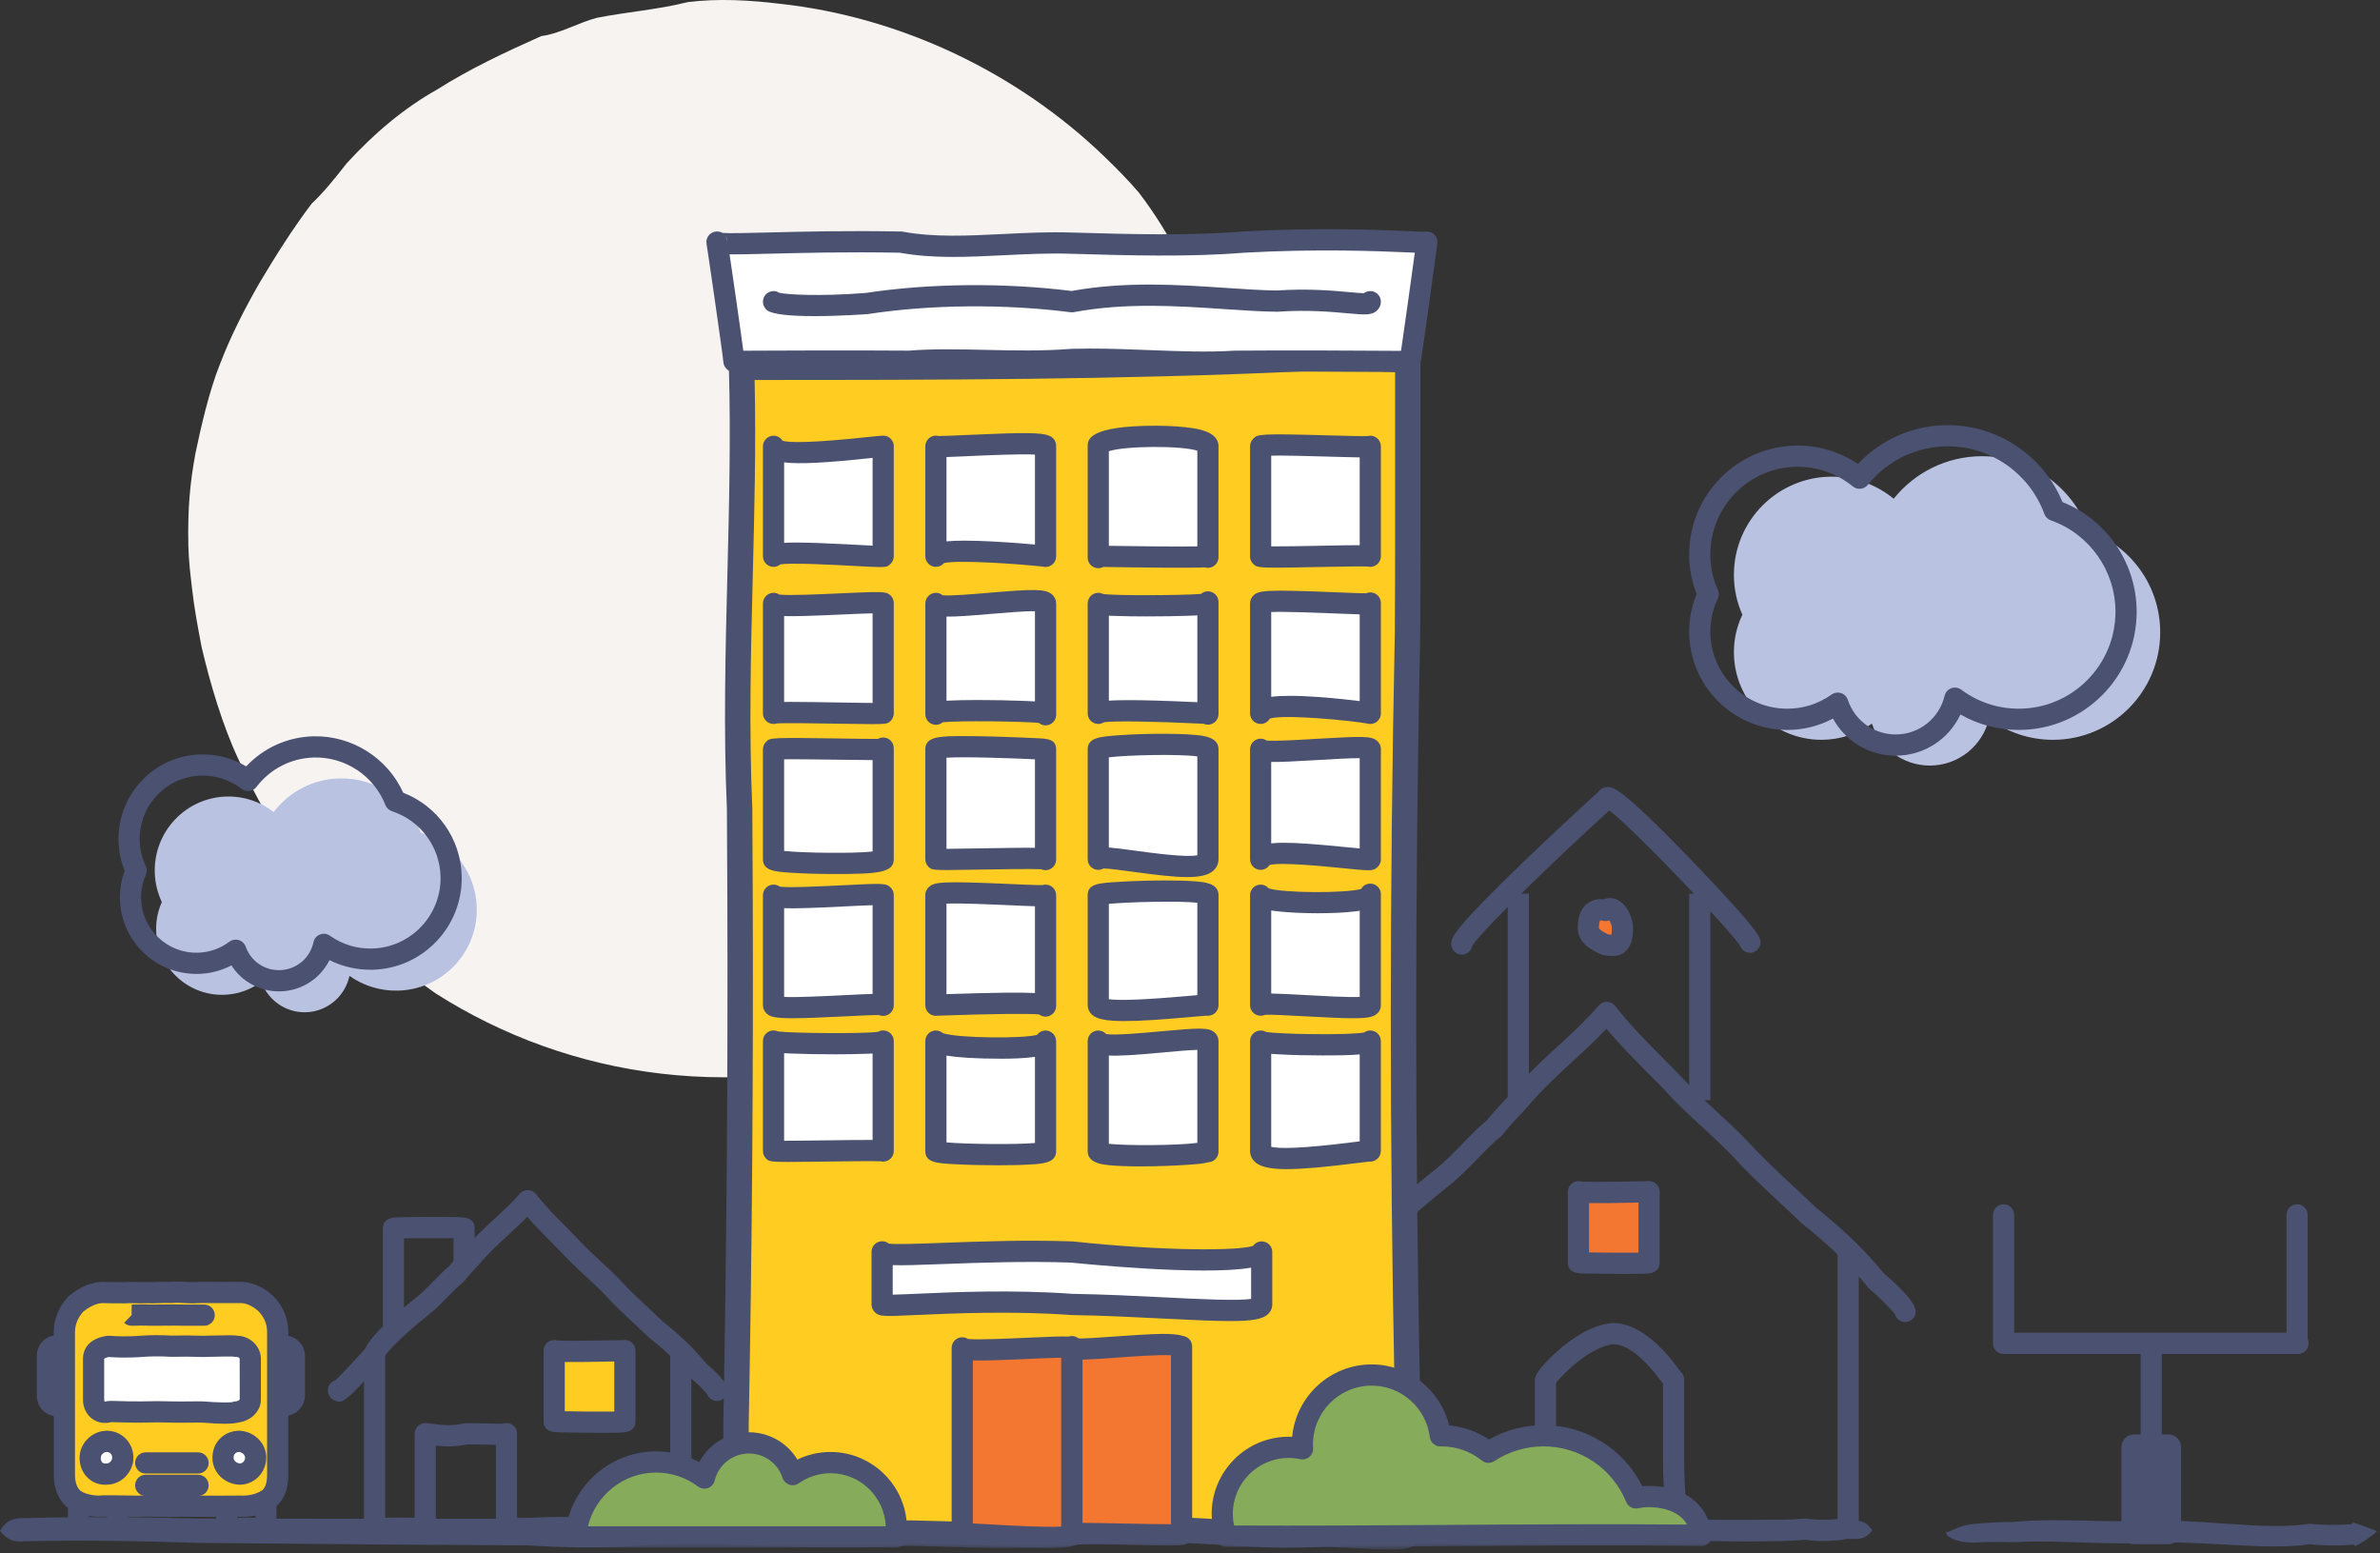 <svg width="331" height="216" viewBox="0 0 331 216" xmlns="http://www.w3.org/2000/svg" xmlns:xlink="http://www.w3.org/1999/xlink"><rect x="0" y="0" width="331" height="216" fill="#333333" stroke="none"/><title>Page 1</title><defs><path id="a" d="M0 215.466h330.582V0H0z"/></defs><g fill="none" fill-rule="evenodd"><path d="M270.754 212.948c.092.13.172.063.25.048.072-.025.15-.062.237-.106.167-.064.344-.168.523-.242.36-.163.734-.305 1.114-.423.38-.117.77-.2 1.164-.265.397-.057.796-.09 1.198-.122 1.606-.133 3.238-.215 4.874-.208l-.16.006c.888-.09 1.775-.168 2.654-.196.88-.035 1.755-.05 2.625-.052 1.74-.004 3.464.017 5.176.065 1.713.043 3.416.075 5.11.083.847.007 1.692.002 2.535-.012l1.263-.032 1.353-.054c.853.007 1.717.023 2.605.056.876.034 1.74.075 2.606.127l5.147.342c1.702.116 3.394.208 5.067.225.836.013 1.665 0 2.486-.043.822-.034 1.626-.124 2.42-.237l.18-.025.17.015c1.495.138 2.997.176 4.493.108.373-.018.746-.042 1.12-.07l.14-.013c.022-.004.046.007.066-.04l.057-.155c.02-.048.043-.042.067-.03l.072.026.145.052.586.2c.394.136.795.284 1.207.434.204.07.41.14.623.226l.32.125c.053.022.106.043.16.07.057.038.106.02.18.12h-.047c-.128.15-.33.287-.496.432-.174.15-.354.278-.536.408-.363.265-.737.516-1.12.74-.192.115-.386.216-.582.324l-.147.078-.073.04c-.025.016-.05.027-.08-.017l-.088-.144c-.03-.04-.054-.025-.08-.025l-.152.01c-.407.032-.815.055-1.223.07-1.63.064-3.263.012-4.885-.148l.35-.01c-.905.122-1.806.216-2.7.262-.89.05-1.778.068-2.657.06-.88 0-1.754-.03-2.622-.064l-2.594-.12-5.128-.27c-.848-.04-1.698-.068-2.538-.09-.825-.02-1.677-.022-2.54-.02l-1.217.062-1.31.044c-.873.02-1.744.034-2.613.034-1.736-.003-3.464-.052-5.18-.1-1.718-.042-3.424-.122-5.115-.15-1.69-.026-3.367-.014-5.005.09l-.118.006-.044-.002c-1.538-.068-3.085-.054-4.648.01-.39.018-.784.04-1.18.037-.4-.01-.802-.037-1.213-.107-.412-.072-.834-.173-1.267-.347-.218-.082-.438-.208-.663-.348-.108-.08-.222-.176-.32-.304-.096-.11-.143-.36-.046-.435l.044-.007zM0 212.842c1.07-1.747 2.26-1.74 3.414-1.744l3.48-.085c2.32-.043 4.638-.06 6.955-.06 2.316-.002 4.632.02 6.948.055l6.89.143 27.694.04 13.86-.017h4.11l.32.018.862.056 1.696.09c2.27.104 4.542.143 6.812.11 2.27-.03 4.536-.13 6.796-.31l1.76-.146 1.72-.106 3.448-.234c2.314-.155 4.664-.286 7.044-.28 2.378.004 4.79.16 7.188.543l-.227-.023c6.33.242 12.83-.327 19.484.01l-.134-.003c6.273-.114 12.44.308 18.51.23l1.122-.02 1.156-.036 2.31-.074 4.648-.123c3.107-.057 6.24-.047 9.383.144l1.178.08.295.022.224.02.143.018.574.073c.767.097 1.483.176 2.244.247 1.5.14 3.008.24 4.52.295 3.018.114 6.05.06 9.08-.126 1.492-.098 3.087-.216 4.634-.288 1.557-.075 3.118-.124 4.683-.14 3.13-.033 6.275.068 9.415.383l-.13-.006c4.66.077 9.33.044 14.01-.024 4.682-.064 9.373-.17 14.09-.145l.885.006.842-.008 1.76-.025 3.52-.04 7.042-.037c2.348-.002 4.696.007 7.046.033l3.53.057c.588.024 1.18.006 1.77.073.297.055.59.164.884.354.146.098.293.205.436.36.072.072.144.142.215.238.036.047.073.085.108.143l.054.085c.012.015.013.027.032.046l.02.026c-.008-.01.074.067.054.106h-.176c-.027.033.05.1.033.09l-.007.017c.003.012-.015.022-.02.033l-.055.068c-.038.05-.074.08-.11.12-.076.08-.15.14-.224.205-.15.135-.297.226-.443.31-.293.165-.584.255-.874.292-.58.032-1.16-.01-1.742-.007l-3.5-.018c-2.336 0-4.675.016-7.014.044l-7.017.114-3.51.078-1.755.044-.914.02-.872.003c-4.657.026-9.337.183-14.028.298-4.69.12-9.396.205-14.107.18h-.056l-.075-.008c-3-.268-6.03-.333-9.065-.27-1.518.033-3.04.098-4.56.188-1.533.088-3.012.204-4.595.32-3.124.215-6.266.292-9.41.196-1.57-.048-3.143-.14-4.713-.277-.775-.066-1.593-.15-2.356-.24l-.574-.07-.143-.017-.036-.004c.03.003-.09-.01.06.005h-.017l-.07-.005-.283-.02-1.127-.068c-3.014-.163-6.054-.152-9.11-.075l-4.6.152-2.31.09-1.157.046-1.19.03c-6.264.118-12.425-.258-18.486-.106h-.065l-.07-.002c-6.315-.33-12.792.235-19.433-.008l-.11-.004-.118-.02c-2.16-.343-4.37-.49-6.605-.493-2.238-.007-4.5.116-6.79.27l-3.46.234-1.735.106-1.69.142c-2.34.184-4.688.29-7.033.32-2.346.032-4.69-.008-7.03-.117l-1.763-.09-.865-.057-.107-.007-.054-.003-.028-.002c-.1-.003.108.004.076.004h-.216l-.433-.002-3.46-.015-13.835-.08-27.693-.238-6.952-.194c-2.298-.05-4.598-.09-6.896-.105-2.3-.014-4.597-.014-6.893.012l-3.44.06c-1.152.066-2.27.132-3.504-1.47" fill="#4B5170"/><path d="M173.24 74.97c-.002 2.094-.06 4.197-.186 6.3-.947 26.982-18.563 52.145-43.235 62.633-1.493.633-3.01 1.218-4.55 1.754s-3.103 1.024-4.686 1.46c-6.335 1.746-13.006 2.68-19.894 2.68-11.81 0-22.98-2.742-32.91-7.623-2.484-1.22-4.89-2.575-7.208-4.054-5.444-3.777-10.47-8.213-14.906-13.168-1.48-1.652-2.893-3.36-4.235-5.124-3.248-4.418-6.013-9.2-8.257-14.22-2.244-4.77-3.968-10.654-5.137-15.656-.585-3.054-1.03-5.485-1.33-8.134-.26-2.285-.43-3.536-.51-5.895-.11-5.268.234-8.792.98-12.854.748-3.578 1.9-8.667 3.4-12.396 1.5-3.92 3.352-7.556 5.5-11.31 2.15-3.614 4.598-7.528 7.292-11.075 1.54-1.416 3.158-3.42 4.85-5.58 3.79-4.153 8.02-7.708 12.57-10.256 4.55-2.89 9.42-5.166 14.488-7.434 2.534-.313 5.117-1.85 7.735-2.543 4.17-.822 8.402-1.12 12.646-2.183 4.246-.525 8.503-.28 12.72.222 8.432.908 16.702 3.3 24.382 6.925 7.68 3.628 14.772 8.49 20.848 14.346 1.693 1.627 3.303 3.26 4.818 5.04 4.405 5.786 7.64 12.34 10.023 19.237.795 2.3 1.49 4.636 2.085 6.992 1.2 4.496 1.575 9.378 2.19 14.262.27 2.91.462 5.858.517 7.653" fill="#F6F3F1"/><path d="M57.663 212.578v.002-.002zm0 .002c.002.71.49 1.235 1.006 1.398-.585-.196-1.005-.747-1.007-1.398zm34.806 1.55c-.48 0-1.02-.027-1.607-.103-1.054.088-2.19.027-3.392-.036-1.543-.08-3.14-.164-4.71.05-.102.014-.207.017-.31.01-3.457-.265-6.583-.158-8.14-.07h-.08c-1.302.004-2.37.04-3.008.063-.95.033-1.34.046-1.805-.403-.287-.278-.45-.662-.45-1.062V200.91l-1.05-.023c-.904-.02-1.92-.044-2.956-.045-1.632.373-3.21.3-4.352.174v11.562c0 .815-.66 1.475-1.472 1.475-.112 0-.222-.012-.327-.036-.866-.064-5.41-.068-6.345-.006-.12.03-.244.05-.373.05-.812 0-1.47-.66-1.473-1.472V188.293c0-.815.658-1.475 1.472-1.475.813 0 1.472.66 1.472 1.475v22.735c1.21-.02 2.89-.018 4.1.003v-11.663c0-.43.193-.85.518-1.13.55-.475 1.127-.387 1.795-.285.883.135 2.72.414 4.457-.017.16-.04.325-.043.49-.043 1.085 0 2.176.025 3.06.045.733.017 1.548.037 1.943.026.16-.06.333-.09.512-.09.813 0 1.472.66 1.472 1.474v11.72c.61-.017 1.387-.034 2.274-.037 1.62-.088 4.8-.194 8.336.065 1.79-.225 3.547-.132 5.103-.05 1.155.06 2.246.117 3.128.03.117-.012.237-.01.353.007.833.12 1.542.11 2.107.07V188.29c0-.815.66-1.476 1.472-1.476.814 0 1.473.66 1.473 1.475l-2.945.01 2.945-.01V212.7H94.56l-.914.903c.407.397.864.39.885.388-.08.002-.19.017-.33.03-.395.043-.99.106-1.73.106z" fill="#4B5170"/><path d="M64.147 174.345c-.046.132-.08.29-.08.473 0-.163.028-.322.08-.473zm-.08.473v.003-.002zm0 .005zm-15.526 18.51h.007-.006zm49.696 0v.003-.002zm-51.05 1.58c-.21 0-.398-.073-.625-.16-.568-.22-.963-.81-.963-1.42 0-.658.43-1.216 1.026-1.406.384-.34 1.453-1.376 4.19-4.41.836-1.9 4.205-4.837 7.092-7.113.8-.633 1.627-1.483 2.427-2.305.73-.75 1.422-1.46 2.07-1.98.83-1.015 1.47-1.67 1.82-2.03.05-.054.094-.098.127-.133.02-.028.042-.056.064-.082 1.484-1.76 2.945-3.102 4.358-4.4 1.23-1.13 2.395-2.2 3.505-3.48.288-.333.715-.52 1.148-.51.44.012.85.218 1.122.564 1.338 1.706 2.714 3.09 4.17 4.552.48.484.966.97 1.453 1.474 1.095 1.214 2.16 2.197 3.29 3.238.876.81 1.782 1.645 2.693 2.585 1.366 1.496 2.688 2.724 4.088 4.025.64.593 1.276 1.185 1.913 1.8 1.95 1.575 4.035 3.382 6.092 5.9 1.148.95 2.935 2.61 2.935 3.71 0 .814-.66 1.474-1.472 1.474-.627 0-1.163-.394-1.375-.947-.234-.318-1.073-1.235-2.068-2.05-.078-.064-.15-.135-.212-.213-1.933-2.386-3.93-4.11-5.798-5.62-.034-.027-.067-.055-.098-.086-.64-.617-1.28-1.21-1.92-1.805-1.38-1.286-2.81-2.614-4.227-4.168-.823-.848-1.698-1.656-2.545-2.437-1.128-1.04-2.295-2.116-3.445-3.393-.44-.454-.916-.932-1.39-1.407-1.087-1.093-2.202-2.214-3.302-3.484-.853.877-1.72 1.673-2.567 2.45-1.333 1.225-2.71 2.49-4.062 4.088-.11.145-.238.277-.37.412-.33.34-.95.975-1.747 1.96-.073.092-.158.174-.25.245-.517.394-1.183 1.08-1.89 1.804-.825.847-1.76 1.81-2.712 2.562-3.465 2.732-5.8 5.126-6.186 5.832-.05.285-.18.55-.378.76l-.11.118c-4.094 4.543-5.117 5.48-5.87 5.48z" fill="#4B5170"/><path d="M86.905 197.656c0 .205-9.83.057-9.83 0v-9.85c0 .224 9.83-.003 9.83 0v9.85z" fill="#FFCC21"/><path d="M78.522 187.532c.017.09.025.18.025.275 0-.096-.008-.187-.025-.275zm.025 8.703c1.852.038 5.113.065 6.885.04v-6.963c-3.464.067-5.57.096-6.885.073v6.85zm5.148 3c-1.442 0-3.106-.016-4.41-.038-.655-.01-1.22-.023-1.62-.035-.618-.018-2.062-.06-2.062-1.506v-9.85c0-.814.66-1.475 1.472-1.475.147 0 .29.023.424.063.427.033 2.143.083 8.993-.054l.165-.004c.08-.014.162-.02.246-.02.814 0 1.473.66 1.473 1.475v9.875c-.003.647-.287 1.02-.68 1.236-.198.127-.428.208-.676.228-.35.066-.716.076-1.013.085-.592.016-1.41.023-2.312.023zM56.186 185.674H53.24v-14.887c0-.957.655-1.466 1.945-1.515.34-.012.82-.024 1.39-.033 2-.034 5.087-.044 6.787-.008 1.243.028 2.653.06 2.653 1.555v5.037H63.07v-3.647c-1.792-.032-5.064-.016-6.884.02v13.477zM213.464 212.684c0 .732.518 1.268 1.056 1.415-.61-.18-1.056-.746-1.056-1.416m29.58 1.655c-3.712 0-7.617-.085-9.987-.182-.778-.03-1.397-.665-1.41-1.445-.06-2.992-.143-4.257-.216-5.374-.08-1.212-.148-2.258-.148-5.068v-9.88c-.02-.025-.036-.048-.053-.072-2.616-3.55-4.923-5.367-6.86-5.406-3.315.383-7.037 4.204-7.962 5.38v20.39c0 .815-.66 1.476-1.472 1.476-.102 0-.2-.01-.298-.03-1.892-.14-22.225-.143-24.377-.008-.117.03-.24.046-.365.046-.812 0-1.47-.66-1.473-1.473v-38.291c0-.815.66-1.475 1.473-1.475.813 0 1.472.66 1.472 1.474v36.732c.6-.013 1.353-.023 2.22-.032 2.134-.02 5.073-.034 8.273-.034 3.31 0 6.576.013 8.967.036 1.043.01 1.944.022 2.637.036V191.86c0-1.2 2.643-3.566 3.454-4.262 1.745-1.5 4.417-3.346 7.234-3.628.05-.006.106-.006.156-.007 4.423 0 8.086 4.97 9.29 6.604.03.042.06.08.085.116.33.27.543.683.543 1.145v10.444c0 2.713.064 3.666.143 4.872.062.957.132 2.02.188 4.116 5.17.164 13.27.206 16.362-.1.118-.01.236-.008.354.01 1.81.26 3.303.147 4.29.047v-36.82c0-.814.658-1.474 1.47-1.474.815 0 1.474.66 1.474 1.475l-2.945.016 2.945-.016v38.482h-2.932c.098.734.737 1.18 1.206 1.185h-.003c-.09 0-.37.03-.597.054-1.006.105-2.858.302-5.15-.006-1.816.164-4.832.225-7.99.225" fill="#4B5170"/><path d="M209.62 153.12v.002zm0 .004v.003-.003zm0 .004v.001zm0 .003v.005-.004zm0 .006v.003-.004zm0 .004v.003-.003zm0 .004v.003-.003zm0 .004v.003-.002zm0 .004v.004-.004zm0 .004v.003-.004zm0 .004v.004-.004zm0 .004v.003-.003zm0 .004v.003-.002zm0 .005v.003-.003zm-18.253 21.244v.002-.003zm-7.917 7.933h.005-.005zm80.03 0v.002-.002zm0 .003zm-81.39 1.592c-.212 0-.396-.07-.608-.153-.594-.23-.977-.795-.977-1.442 0-.715.507-1.31 1.18-1.447.557-.47 2.213-2.037 6.896-7.23 1.18-3.11 8.595-9.138 11.003-11.037 1.305-1.03 2.63-2.39 3.91-3.706 1.156-1.19 2.253-2.317 3.252-3.105 1.315-1.612 2.326-2.65 2.877-3.217.108-.11.193-.197.252-.26.028-.043.06-.084.093-.124 2.304-2.734 4.587-4.83 6.794-6.856 1.962-1.8 3.813-3.5 5.594-5.557.287-.33.707-.518 1.148-.507.44.01.85.217 1.122.563 2.14 2.73 4.326 4.927 6.64 7.252.755.76 1.517 1.526 2.283 2.316 1.73 1.92 3.424 3.482 5.218 5.137 1.373 1.267 2.793 2.577 4.213 4.042 2.16 2.367 4.355 4.408 6.477 6.38.99.92 2.015 1.872 3.026 2.847 3.066 2.475 6.342 5.313 9.563 9.266.806.67 4.382 3.73 4.382 5.244 0 .815-.66 1.475-1.472 1.475-.66 0-1.22-.437-1.407-1.037-.337-.514-1.826-2.137-3.485-3.495-.076-.063-.147-.134-.21-.212-3.096-3.822-6.283-6.576-9.266-8.983-.034-.027-.067-.057-.1-.087-1.005-.97-2.035-1.93-3.03-2.855-2.168-2.013-4.41-4.095-6.62-6.52-1.33-1.372-2.72-2.654-4.063-3.893-1.763-1.627-3.587-3.31-5.373-5.292-.72-.742-1.472-1.498-2.22-2.25-1.904-1.913-3.862-3.882-5.77-6.157-1.535 1.635-3.117 3.087-4.656 4.5-2.12 1.948-4.313 3.962-6.478 6.52-.14.19-.322.38-.542.606-.532.546-1.524 1.564-2.807 3.148-.074.09-.158.173-.25.245-.865.658-1.938 1.76-3.074 2.926-1.283 1.318-2.737 2.812-4.195 3.965-5.906 4.657-9.645 8.588-10.044 9.602-.03.33-.172.637-.397.875l-.177.196c-6.356 7.052-7.792 8.317-8.695 8.317z" fill="#4B5170"/><mask id="b" fill="#fff"><use xlink:href="#a"/></mask><path fill="#4B5170" mask="url(#b)" d="M209.688 152.982h2.945v-28.718h-2.945M234.922 152.982h2.945v-28.72h-2.945"/><path d="M241.905 131.01v.003-.002zm0 .005zm-37.13.247v.002-.002zm-1.474 1.476c-.812 0-1.47-.66-1.47-1.476 0-.833 0-1.78 10.49-11.85 2.91-2.79 5.6-5.294 6.946-6.537 1.552-1.436 2.43-2.245 2.975-2.702.05-.076.104-.15.164-.217.3-.335.737-.527 1.197-.527.73 0 1.833 0 11.604 10.147 9.646 10.017 9.646 10.87 9.646 11.434 0 .816-.66 1.476-1.472 1.476-.644 0-1.19-.413-1.39-.988-1.32-2.125-14.707-16.17-18.172-18.8-3.282 2.915-17.854 16.578-19.074 18.867-.14.67-.73 1.173-1.44 1.173z" fill="#4B5170" mask="url(#b)"/><path d="M225.65 128.983c0 2.825-1.064 2.542-2.378 2.384-1.314-.615-2.38-1.215-2.38-2.384 0-2.132 1.066-2.754 2.38-2.384 1.314-1.013 2.38 1.377 2.38 2.383" fill="#F37631" mask="url(#b)"/><path d="M223.687 129.932c.128.016.284.035.413.045.038-.173.08-.48.08-.993-.003-.228-.183-.718-.367-1.013-.296.118-.627.138-.94.05-.24-.068-.34-.04-.34-.04-.025.034-.168.328-.168 1.003 0 .287.81.704 1.322.95m.555 3c-.343 0-.67-.04-.96-.078l-.185-.023c-.155-.02-.307-.062-.448-.128-1.21-.565-3.23-1.512-3.23-3.72 0-1.934.737-2.9 1.356-3.37.623-.47 1.408-.664 2.255-.563.633-.253 1.312-.23 1.94.08 1.405.694 2.153 2.683 2.153 3.853 0 1.108-.12 2.487-1.06 3.318-.572.505-1.22.633-1.82.633" fill="#4B5170" mask="url(#b)"/><path d="M229.347 175.564c0 .205-9.83.057-9.83 0v-9.85c0 .224 9.83-.003 9.83 0v9.85z" fill="#F37631" mask="url(#b)"/><path d="M220.964 165.44c.017.088.026.18.026.275 0-.096-.01-.188-.026-.276zm.026 8.703c1.85.038 5.113.065 6.884.04v-6.963c-3.464.066-5.57.096-6.884.073v6.85zm5.147 3c-1.442 0-3.106-.016-4.41-.038-.655-.01-1.22-.023-1.62-.035-.617-.018-2.062-.06-2.062-1.506v-9.85c0-.814.66-1.475 1.472-1.475.147 0 .29.02.424.06.428.034 2.144.084 8.995-.053.056 0 .11-.002.165-.003.08-.014.162-.02.247-.02.813 0 1.472.66 1.472 1.475v9.873c-.003.647-.288 1.02-.68 1.236-.2.126-.428.206-.676.226-.353.066-.718.076-1.015.085-.592.017-1.41.024-2.313.024z" fill="#4B5170" mask="url(#b)"/><path d="M195.792 213.178c0 1.358-10.382-.426-24.223 0-6.922-.505-14.708-.805-22.494-.083-7.786.718-15.572.213-22.492.083-13.842.59-24.223-.335-24.223 0V198.09c.467-24.477.653-48.928.562-73.404-.015-4.08-.038-8.16-.06-12.234-.903-20.666.864-40.73.275-61.387 25.915 0 52.418 0 78.056-1.206 2.92-.064 5.515-.078 7.678-.057 4.326.04 6.922.22 6.922.412v25.463c0 3.84-.006 8.047-.043 12.504-.734 35.473-.734 70.293-.023 105.483.02 4.057.04 8.125.063 12.205l.002 7.308" fill="#FFCC21" mask="url(#b)"/><path d="M176.056 211.34c4.813 0 9.042.22 12.338.39 2.17.113 4.394.228 5.63.192v-6.05c-.024-4.004-.044-8.004-.063-11.994v-.205c-.718-35.526-.71-70.054.022-105.528.037-4.43.043-8.612.043-12.467V51.73c-.976-.064-2.614-.133-5.172-.157-2.33-.022-4.894-.003-7.62.056-25.037 1.177-51.057 1.205-76.284 1.205.2 9.127-.03 18.238-.254 27.068-.27 10.6-.546 21.558-.07 32.472.002.022.002.045.003.067.02 4.077.043 8.157.06 12.238.09 24.39-.1 49.1-.563 73.445v13.222c.55.013 1.223.035 2.05.06 4.327.14 11.57.376 20.33.002.038-.002.074-.003.11-.002 1.543.03 3.13.077 4.75.125 5.703.17 11.598.348 17.547-.2 8.51-.79 17.01-.34 22.692.072 1.528-.046 3.016-.065 4.45-.065m-71.93 1.844c0 .326-.09.632-.244.894.15-.248.244-.55.245-.894m89.29 2.282c-1.233 0-2.897-.08-5.205-.2-4.237-.22-10.04-.52-16.59-.318-.06 0-.12 0-.18-.005-5.56-.405-13.907-.855-22.203-.085-6.165.57-12.17.388-17.978.214-1.588-.047-3.144-.094-4.658-.123-8.868.375-16.46.13-20.54-.002-1.384-.045-2.698-.09-3.2-.073-.16.048-.328.073-.503.073-.975 0-1.766-.792-1.766-1.77V198.09c.463-24.35.65-49.034.56-73.397-.014-4.067-.037-8.135-.06-12.197-.48-11.025-.2-22.035.07-32.684.236-9.37.482-19.058.207-28.697-.013-.478.167-.94.5-1.284.332-.342.79-.535 1.267-.535 25.75 0 52.377 0 77.973-1.204 2.81-.06 5.41-.08 7.778-.058 3.925.038 6.234.06 7.47.5.042.015.084.032.126.05.76.307 1.068.802 1.074 1.605v25.49c0 3.864-.005 8.054-.042 12.52-.733 35.447-.74 69.927-.023 105.432v.23c.02 3.99.04 7.99.064 12v7.318c0 .56-.225 1.084-.636 1.475-.63.6-1.495.813-3.502.813" fill="#4B5170" mask="url(#b)"/><path d="M122.83 77.345c0 .27-15.25-1.098-15.25 0v-15.28c0 2.04 15.25-.167 15.25 0v15.28z" fill="#FFF" mask="url(#b)"/><path d="M109.05 62.062v.002-.002zm1.695 13.378c1.794 0 4.396.102 8.242.31.813.044 1.68.09 2.37.122V63.668l-.285.03c-6.176.66-9.856.863-12.02.596v11.19c.466-.03 1.023-.044 1.693-.044zm-1.694 1.905v.002-.002zm0 .004zm13.348 1.503c-.676 0-1.753-.058-3.57-.156-2.904-.157-8.79-.474-10.312-.214-.255.21-.582.338-.938.338-.813 0-1.472-.66-1.472-1.475v-15.28c0-.816.66-1.477 1.472-1.477.532 0 .997.282 1.256.704.935.262 3.832.336 11.926-.528.857-.09 1.425-.152 1.825-.17.186-.03.386-.026.568.015.202.03.337.094.477.2.404.263.672.72.672 1.24v15.295c0 .405-.17.8-.463 1.078-.323.306-.454.43-1.442.43z" fill="#4B5170" mask="url(#b)"/><path d="M145.41 77.345c0-.016-15.25-1.55-15.25 0v-15.28c0 .263 15.25-.93 15.25 0v15.28z" fill="#FFF" mask="url(#b)"/><path d="M131.57 61.622c.04.135.062.28.062.428 0-.154-.023-.297-.063-.428zm2.58 13.555c2.393 0 5.365.19 7.436.347.896.068 1.703.137 2.352.195V63.207c-2.053-.11-6.92.11-9.46.227-1.24.056-2.156.098-2.846.12v11.722c.67-.067 1.5-.1 2.517-.1zm-2.518 2.17zm13.78 1.49c-.138 0-.272-.018-.398-.054-2.625-.303-11.7-.98-13.726-.49-.27.323-.676.528-1.128.528-.813 0-1.472-.66-1.472-1.474V62.052c0-.815.66-1.475 1.472-1.475.134 0 .264.017.387.05.586.01 2.28-.07 3.795-.14 8.108-.37 10.477-.348 11.5.077.604.185 1.04.747 1.04 1.41v15.388c0 .815-.658 1.475-1.47 1.475z" fill="#4B5170" mask="url(#b)"/><path d="M167.992 77.345c0 .273-15.25 0-15.25 0v-15.28c0-1.73 15.25-1.968 15.25 0v15.28z" fill="#FFF" mask="url(#b)"/><path d="M154.214 75.897c3.256.053 9.63.13 12.306.078V62.678c-2.116-.736-10.06-.693-12.306.062v13.157zm-1.472 3.113c-.814 0-1.473-.66-1.473-1.475V62.027c0-.874.126-2.827 9.463-2.827 2.02 0 3.887.127 5.256.357.902.153 3.227.544 3.456 2.23h.02V77.48c0 .816-.66 1.477-1.474 1.477-.156 0-.306-.024-.447-.07-.22.017-.44.023-.646.028-2.187.058-7.16.008-10.23-.033-1.13-.016-2.118-.03-2.824-.042l-.4-.008c-.21.114-.45.178-.704.178z" fill="#4B5170" mask="url(#b)"/><path d="M190.574 77.345c0-.247-15.25.334-15.25 0v-15.28c0-.547 15.25.282 15.25 0v15.28z" fill="#FFF" mask="url(#b)"/><path d="M189.224 61.472c-.076.173-.122.37-.123.59.002-.21.046-.41.124-.59zm-12.43 14.503c1.64.015 4.637-.044 6.984-.09 2.563-.048 4.223-.087 5.323-.077v-12.21c-.95-.01-2.323-.048-4.353-.106-2.415-.07-6.12-.175-7.952-.136v12.62zm12.307 1.37zm.002.03c.002.157.03.304.075.438-.046-.138-.073-.285-.075-.438zm-11.69 1.558c-2.262 0-2.65-.105-2.975-.39-.356-.27-.587-.698-.587-1.18v-15.3c0-.398.174-.806.46-1.084.608-.593.734-.717 10.52-.438 2.096.06 4.672.133 5.352.1.124-.035.256-.054.392-.054.813 0 1.472.66 1.472 1.475v15.283c0 .812-.655 1.47-1.465 1.475-.122.013-.26-.015-.384-.048-.742-.044-3.845.016-6.362.064-3.06.06-5.074.097-6.42.097z" fill="#4B5170" mask="url(#b)"/><path d="M122.83 99.19c0 .158-15.25-.31-15.25 0V83.91c0 .86 15.25-.468 15.25 0v15.28z" fill="#FFF" mask="url(#b)"/><path d="M109.05 83.902zm0 .002zm0 .002v.003-.004zm1.02 13.694c1.5 0 3.72.035 7.054.088 1.502.024 3.13.05 4.233.06V85.284c-1.126.02-2.867.1-4.362.168-4.108.187-6.494.26-7.944.213v11.94c.298-.004.635-.006 1.02-.006zm11.253 3.092c-.943 0-2.29-.022-4.247-.054-3.218-.05-8.015-.13-9.043-.043-.146.046-.313.076-.462.07-.808-.003-1.464-.662-1.464-1.474V83.91c0-.817.66-1.477 1.472-1.477.298 0 .575.09.807.24 1.232.163 5.727-.042 8.477-.168 3.742-.17 5.29-.232 6.066-.12.767.052 1.374.69 1.374 1.473V99.19c0 .396-.16.777-.44 1.054-.347.342-.455.448-2.54.448z" fill="#4B5170" mask="url(#b)"/><path d="M145.41 99.19c0-.327-15.25-.653-15.25 0V83.91c0 1.266 15.25-1.33 15.25 0v15.28z" fill="#FFF" mask="url(#b)"/><path d="M131.632 83.906v.003-.004zm4.396 13.432c2.077 0 4.455.044 6.36.12.59.022 1.11.046 1.55.073V84.99c-1.397-.028-4.19.21-6.165.377-2.965.253-4.865.394-6.14.372v11.696l.2-.01c1.026-.058 2.477-.088 4.195-.088zm9.383 3.525c-.36 0-.69-.13-.946-.346-2.475-.222-11.19-.33-13.353-.082-.256.217-.588.348-.95.348-.813 0-1.472-.66-1.472-1.475v-15.4c0-.814.66-1.475 1.472-1.475.356 0 .683.127.937.338 1.066.11 4.256-.158 6.426-.343 6.232-.53 7.912-.575 8.818.26.35.32.543.755.543 1.222v15.478c0 .815-.66 1.475-1.472 1.475z" fill="#4B5170" mask="url(#b)"/><path d="M167.992 99.19s-15.25-.79-15.25 0V83.91c0 .505 15.25.365 15.25 0v15.28z" fill="#FFF" mask="url(#b)"/><path d="M154.176 83.573c.024.106.037.217.038.33 0-.116-.014-.227-.038-.33zm.038.33v.003-.002zm0 .003v.002-.002zm2.79 13.448c2.118 0 5.15.082 9.516.288v-12.07c-.365.02-.766.034-1.203.05-1.632.058-3.763.09-5.844.09-1.32 0-3.216-.012-4.738-.077l-.52-.023v11.812c.69-.045 1.594-.07 2.788-.07zm-2.79 1.836v.002-.002zm0 .004zm0 .002zm0 .002zm0 .002zm13.778 1.568c-.215 0-.42-.047-.605-.13-6.87-.336-12.5-.42-13.844-.21-.23.15-.506.238-.8.238-.815 0-1.474-.66-1.474-1.476V83.908c0-.814.658-1.475 1.472-1.475.235 0 .458.056.656.155 1.742.266 11.11.197 13.633-.003.26-.223.595-.36.962-.36.814 0 1.473.662 1.473 1.477v15.59c0 .815-.66 1.476-1.473 1.476z" fill="#4B5170" mask="url(#b)"/><path d="M190.574 99.19c0-.075-15.25-2.12-15.25 0V83.91c0-.808 15.25.304 15.25 0v15.28z" fill="#FFF" mask="url(#b)"/><path d="M179.4 96.756c2.446 0 5.392.255 7.434.47.86.088 1.635.18 2.268.26V85.427c-.814-.02-1.943-.064-3.538-.13-2.516-.1-6.828-.274-8.77-.195v11.792c.698-.093 1.558-.14 2.605-.14zm-2.605 2.435v.002zm13.78 1.477c-.143 0-.28-.02-.41-.058-2.017-.385-11.498-1.33-13.56-.694-.253.447-.732.75-1.282.75-.814 0-1.473-.66-1.473-1.475V83.908c0-.024 0-.048.002-.072.02-.397.187-.766.48-1.047.734-.708 1.793-.823 11.35-.437 1.673.068 3.535.153 4.31.14.18-.078.375-.12.582-.12.813 0 1.472.66 1.472 1.475v15.347c0 .814-.658 1.473-1.47 1.475h-.002z" fill="#4B5170" mask="url(#b)"/><path d="M122.83 119.477c0 .892-15.25.636-15.25 0v-15.282c0-.267 15.25.125 15.25 0v15.282z" fill="#FFF" mask="url(#b)"/><path d="M109.05 118.325c2.637.28 9.75.375 12.307.076v-12.713c-.91-.003-2.202-.016-4.063-.042-2.5-.034-6.3-.086-8.243-.065v12.745zm7.09 3.205c-2.096 0-4.25-.06-5.91-.163-2.394-.15-4.124-.256-4.124-1.89v-15.282c0-.395.16-.78.442-1.057.59-.583.59-.583 10.786-.443 1.805.025 3.787.066 4.766.05.215-.123.464-.193.73-.193.813 0 1.472.66 1.472 1.475v15.45c0 1.876-2.238 2.053-8.162 2.053z" fill="#4B5170" mask="url(#b)"/><path d="M145.41 119.477c0-.324-15.25.156-15.25 0v-15.282c0-.805 15.25-.032 15.25 0v15.282z" fill="#FFF" mask="url(#b)"/><path d="M131.632 105.358v12.674c1.073-.01 2.64-.035 4.088-.06 4.277-.07 6.746-.108 8.218-.083v-12.307c-2.968-.148-9.76-.39-12.306-.225M145.412 121c-.22 0-.426-.048-.612-.133-1.312-.074-6.086.007-9.03.056-6.14.103-6.14.103-6.64-.392-.283-.276-.442-.658-.442-1.053v-15.3-.07c.067-1.752 2.15-1.752 5.565-1.752 2.413 0 5.32.095 7.33.175 1.12.045 2.097.09 2.794.125 1.29.066 2.506.127 2.506 1.54v15.33c0 .814-.66 1.475-1.472 1.475" fill="#4B5170" mask="url(#b)"/><path d="M167.992 119.477c0 2.708-15.25-1.044-15.25 0v-15.282c0-.67 15.25-1.137 15.25 0v15.282z" fill="#FFF" mask="url(#b)"/><path d="M154.214 117.845c.864.065 2.047.22 3.725.45 2.35.318 7.037.956 8.58.63V105.18c-2.453-.352-9.66-.21-12.306.13v12.535zm0 1.632v.003-.003zm0 .003v0zm0 .064zm10.906 2.412c-1.904 0-4.427-.31-7.577-.738-1.504-.205-3.336-.453-4.075-.458-.214.122-.462.193-.726.193-.814 0-1.473-.66-1.473-1.476v-15.332c0-.108.01-.213.033-.315.056-.284.182-.513.368-.697.167-.177.376-.312.61-.39.77-.323 1.926-.407 3.29-.505 1.793-.13 4.11-.207 6.202-.207 1.267 0 3.073.03 4.485.165 1.18.113 3.138.3 3.206 1.913l.002.074v15.296c0 .62-.262 1.19-.74 1.607-.715.627-1.916.87-3.605.87z" fill="#4B5170" mask="url(#b)"/><path d="M190.574 119.477c0 .44-15.25-2.028-15.25 0v-15.282c0 .946 15.25-.876 15.25 0v15.282z" fill="#FFF" mask="url(#b)"/><path d="M176.795 104.185zm0 .002v.003-.003zm1.798 13c1.99 0 4.74.223 8.486.598.686.07 1.42.142 2.022.195v-12.56c-1.372-.002-3.89.143-5.848.26-3.213.193-5.186.29-6.46.27v11.32c.517-.058 1.113-.084 1.8-.084zm-1.798 2.29v.002-.003zm13.48 1.528c-.643 0-1.672-.102-3.49-.284-2.628-.26-8.603-.858-10.222-.448-.26.41-.72.68-1.24.68-.814 0-1.473-.66-1.473-1.475V104.19c0-.815.66-1.476 1.473-1.476.307 0 .592.094.828.256 1.087.115 4.567-.094 6.928-.235 6.502-.388 7.65-.37 8.38.238.357.27.588.697.588 1.18v15.34c0 .49-.24.927-.61 1.195-.27.22-.53.317-1.16.317z" fill="#4B5170" mask="url(#b)"/><path d="M122.83 139.763c0-.452-15.25.982-15.25 0v-15.28c0 .972 15.25-.47 15.25 0v15.28z" fill="#FFF" mask="url(#b)"/><path d="M109.05 138.623c1.794.084 5.723-.114 8.245-.24 1.876-.095 3.16-.158 4.062-.178v-12.338c-1.062.027-2.66.107-4.034.177-4.31.216-6.783.298-8.272.24v12.34zm1.153 2.964c-2.504 0-3.128-.224-3.6-.673-.247-.237-.41-.534-.47-.86-.018-.09-.027-.185-.027-.28v-15.296c0-.815.66-1.474 1.472-1.474h.003c.324 0 .623.105.865.283 1.29.183 5.907-.05 8.73-.19 5.42-.273 5.996-.282 6.542.188.356.27.585.697.585 1.178v15.326c0 .813-.66 1.474-1.472 1.474-.203 0-.395-.04-.57-.115-.785-.028-3 .087-4.817.18-3.41.17-5.688.257-7.24.257z" fill="#4B5170" mask="url(#b)"/><path d="M145.41 139.763c0-.576-15.25.003-15.25 0v-15.28c0-.888 15.25.354 15.25 0v15.28z" fill="#FFF" mask="url(#b)"/><path d="M144.1 123.805c-.098.192-.16.415-.162.67 0-.242.06-.47.163-.67zm-12.468 1.845v12.586c6.83-.23 10.39-.253 12.306-.156v-12.066c-.84-.02-2.014-.074-3.693-.148-2.47-.11-6.71-.3-8.613-.216zm13.78 15.71c-.34 0-.65-.115-.898-.306-1.43-.118-6.083-.106-14.096.177-.084.015-.17.023-.258.023-.813 0-1.473-.66-1.473-1.475V124.45c0-.396.157-.756.41-1.02.025-.03.052-.057.078-.082.752-.72 1.875-.847 11.2-.43 1.87.083 3.97.176 4.608.15.135-.04.287-.068.428-.062.814 0 1.473.66 1.473 1.475v15.404c0 .815-.66 1.476-1.472 1.476z" fill="#4B5170" mask="url(#b)"/><path d="M167.992 139.763c0-.177-15.25 1.75-15.25 0v-15.28c0-.497 15.25-1.008 15.25 0v15.28z" fill="#FFF" mask="url(#b)"/><path d="M154.214 138.936c1.49.225 5.316.063 11.41-.484l.896-.08v-12.844c-2.51-.29-9.627-.107-12.306.153v13.256zm2.157 3.043c-2.582 0-3.855-.29-4.502-.883-.386-.354-.6-.828-.6-1.334V124.48c0-1.6 1.498-1.69 4.478-1.868 1.927-.116 4.323-.185 6.41-.185 1.725 0 3.184.047 4.218.136 1.065.09 2.792.24 3.057 1.556.023.102.035.208.035.318v15.33c0 .814-.66 1.475-1.473 1.475-.064 0-.128-.004-.19-.013-.316.018-1.128.09-1.916.16-4.332.39-7.374.59-9.515.59z" fill="#4B5170" mask="url(#b)"/><path d="M190.574 139.763c0 1.025-15.25-.612-15.25 0v-15.28c0 1.298 15.25 1.445 15.25 0v15.28z" fill="#FFF" mask="url(#b)"/><path d="M176.795 124.48zm0 13.668c1.014.015 2.508.09 4.778.217 2.292.127 5.85.325 7.53.258v-11.98c-.223.033-.432.06-.617.082-1.364.17-3.222.262-5.233.262-2.062 0-4.104-.1-5.602-.274-.266-.032-.557-.066-.855-.11v11.545zm0 1.615v.002-.002zm0 .003v.002-.002zm0 .002v.003-.002zm0 .003v.003-.002zm0 .003v.002-.002zm0 .002v.003-.003zm0 .003c0 .03 0 .06-.003.09l.003-.09zm-.003.09zm0 .002zm11.436 1.715c-1.465 0-3.604-.096-6.817-.274-2.093-.115-4.66-.257-5.476-.204-.186.085-.393.132-.61.132-.815 0-1.474-.66-1.474-1.475V124.48c0-.814.66-1.474 1.473-1.474.45 0 .85.2 1.12.518 1.977.66 10.668.704 12.854.084.253-.443.73-.74 1.277-.74.813 0 1.472.66 1.472 1.475v15.466c0 .423-.178.805-.464 1.074l-.038.038c-.483.458-1.18.663-3.316.663z" fill="#4B5170" mask="url(#b)"/><path d="M122.83 160.05c0-.218-15.25.183-15.25 0v-15.282c0 .4 15.25.55 15.25 0v15.282z" fill="#FFF" mask="url(#b)"/><path d="M109.05 144.695zm0 .002v.002-.003zm0 .002v0zm0 .04v.002-.002zm0 .002v.002-.002zm0 .002v.002-.002zm0 .003zm0 .002zm0 .002zm0 .002zm0 .002v.002-.002zm0 1.694v12.174c1.4 0 3.692-.03 5.654-.056 3.327-.043 5.37-.07 6.653-.056v-12.02l-.516.024c-1.524.07-3.42.086-4.744.086-2.083 0-4.214-.036-5.848-.1-.435-.017-.833-.032-1.197-.052zm.56 15.12c-2.59 0-2.702-.11-3.064-.467-.28-.277-.44-.66-.44-1.053v-15.292c0-.815.66-1.475 1.472-1.475.222 0 .433.05.622.138 1.8.25 11.944.355 13.912.05.212-.12.457-.188.718-.188.813 0 1.472.66 1.472 1.475v15.296c0 .814-.658 1.472-1.47 1.474h-.002c-.128 0-.25-.016-.37-.047-.85-.052-4.8 0-7.718.038-2.354.032-3.987.053-5.133.053z" fill="#4B5170" mask="url(#b)"/><path d="M145.41 160.05c0 .794-15.25.542-15.25 0v-15.282c0 .906 15.25 1.625 15.25 0v15.282z" fill="#FFF" mask="url(#b)"/><path d="M131.632 144.76zm0 0v.002zm0 .004zm0 0v.004-.003zm12.306.002v.002-.002zm-12.306 14.085c2.663.238 9.722.33 12.306.078v-11.973l-.16.022c-1.406.194-3.204.234-4.467.234-3.695 0-6.106-.17-7.678-.436v12.077zm7.2 3.18c-2.1 0-4.272-.052-5.963-.143-2.61-.14-4.182-.226-4.182-1.838v-15.282c0-.815.66-1.476 1.472-1.476.376 0 .72.14.98.374 2.24.716 11.28.753 13.082.232.268-.367.7-.606 1.19-.606.812 0 1.47.66 1.47 1.476v15.33c0 .103-.01.202-.03.298-.24 1.306-1.882 1.416-3.344 1.514-1.493.1-3.366.12-4.675.12z" fill="#4B5170" mask="url(#b)"/><path d="M167.992 160.05c0 .573-15.25 1.144-15.25 0v-15.282c0 1.658 15.25-1.078 15.25 0v15.282z" fill="#FFF" mask="url(#b)"/><path d="M154.214 144.766v.002-.002zm0 14.277c2.342.274 9.47.255 12.306-.128v-12.93c-1.184.027-3.21.213-4.796.36-3.706.34-6.013.504-7.51.427v12.27zm4.403 3.143c-1.74 0-3.213-.054-4.26-.156-.937-.09-2.573-.25-2.99-1.388-.063-.165-.098-.345-.098-.532v-15.342c0-.815.658-1.476 1.472-1.476.438 0 .83.192 1.1.496 1.254.2 5.19-.16 7.613-.383 5.537-.508 6.69-.544 7.486.183.274.25.452.585.507.944.012.075.018.152.018.23v15.373c0 .78-.605 1.418-1.37 1.47-.755.212-1.8.284-3.08.37-1.915.132-4.307.21-6.398.21z" fill="#4B5170" mask="url(#b)"/><path d="M149.076 213.33c0 1.143-15.25-.303-15.25 0v-25.908c0 .834 15.25-.49 15.25 0v25.91z" fill="#F37631" mask="url(#b)"/><path d="M135.298 187.416zm0 0v.003-.003zm0 .004v.002-.002zm0 24.422c.66.028 1.533.077 2.7.143 2.586.145 7.58.426 9.606.28v-23.478c-1.167.017-3.013.1-4.59.17-3.976.18-6.3.252-7.716.212v22.672zm0 1.49c0 .37-.136.706-.36.965.21-.24.36-.565.36-.964zm10.678 1.918c-1.77 0-4.338-.106-8.143-.32-1.473-.082-3.128-.172-3.65-.167-.115.03-.235.043-.358.043-.813 0-1.472-.66-1.472-1.475v-25.908c0-.815.66-1.475 1.472-1.475.29 0 .562.084.79.23 1.202.152 5.585-.046 8.266-.167 3.15-.14 4.795-.21 5.737-.163.144-.047.3-.073.46-.073.812 0 1.47.66 1.47 1.475v26.094c0 .11-.01.216-.033.318-.067.32-.232.615-.48.85-.516.49-1.345.738-4.058.738z" fill="#4B5170" mask="url(#b)"/><path d="M164.327 213.33c0 .306-15.25-.312-15.25 0v-25.908c0 .762 15.25-1.36 15.25 0v25.91z" fill="#F37631" mask="url(#b)"/><path d="M150.872 211.76c1.232 0 3.082.037 5.923.095 2.018.04 4.58.09 6.06.088v-23.496c-1.643-.097-5.33.17-7.684.34-2.17.156-3.62.254-4.62.276v22.697h.322m-.323 1.57c0 .118-.015.23-.04.34.025-.107.04-.22.04-.34m12.012 1.568c-1.213 0-3.035-.037-5.826-.094-2.7-.054-6.352-.13-7.218-.066-.14.045-.288.068-.442.068-.813 0-1.472-.66-1.472-1.475v-25.94c0-.816.66-1.476 1.472-1.476.272 0 .526.073.744.2.876.036 3.22-.132 5.14-.27 5.778-.42 8.282-.514 9.544-.083.73.09 1.295.712 1.295 1.466v26.105c0 .397-.164.786-.446 1.063-.382.375-.515.505-2.792.505" fill="#4B5170" mask="url(#b)"/><path d="M190.574 160.05c0-.205-15.25 2.435-15.25 0v-15.282c0 .567 15.25.8 15.25 0v15.282z" fill="#FFF" mask="url(#b)"/><path d="M176.795 144.757zm0 .002zm12.307.002zm-12.307 0zm12.307 0v.003-.002zm-12.307 0v.003-.002zm0 .004v.002-.002zm12.307 0v.002-.002zm-12.307 14.7c1.046.262 3.99.292 11.63-.677.248-.033.473-.06.677-.086v-12.087c-1.225.113-2.912.142-5.202.142-2.094 0-4.248-.053-5.91-.146-.423-.023-.823-.045-1.195-.074v12.926zm2.17 3.102c-2.358 0-3.666-.322-4.4-.97-.37-.327-.607-.747-.686-1.205-.02-.095-.03-.193-.03-.294v-15.332c0-.815.66-1.476 1.473-1.476.265 0 .515.07.73.194 1.79.333 11.696.48 13.67.078.24-.172.534-.272.85-.272.814 0 1.473.66 1.473 1.476v15.282c0 .86-.765 1.544-1.606 1.47-.273.022-.97.11-1.645.196-4.466.567-7.612.852-9.83.852z" fill="#4B5170" mask="url(#b)"/><path d="M175.47 181.38c0 1.77-13.197.212-26.394 0-13.197-.958-26.394.553-26.394 0v-7.288c0 1.023 13.197-.466 26.394 0 13.197 1.4 26.394 1.52 26.394 0v7.29z" fill="#FFF" mask="url(#b)"/><path d="M124.154 174.068v.002-.002zm24.987 5.84c4.446.07 8.89.294 12.81.49 4.823.244 10.224.516 12.048.206v-4.335c-6.69 1.164-23.93-.592-25.024-.705-6.427-.224-12.974.02-17.757.2-3.56.135-5.706.203-7.063.15v4.11c.86-.018 2.097-.073 3.31-.127 4.99-.222 13.342-.594 21.677.01zm22 3.786c-2.192 0-5.2-.14-9.337-.347-3.91-.197-8.342-.42-12.75-.49-.028 0-.056-.002-.084-.004-8.177-.595-16.44-.227-21.377-.007-4.784.213-5.284.236-5.915-.37-.255-.244-.423-.592-.46-.947h-.008v-7.46c0-.815.66-1.476 1.472-1.476.354 0 .68.125.933.334 1.07.13 4.33.01 7.49-.11 4.843-.182 11.474-.43 18.023-.2.034 0 .07.003.104.006 13.03 1.384 23.042 1.294 25.032.62.266-.38.707-.628 1.206-.628.813 0 1.472.66 1.472 1.476v7.32c0 .097-.01.192-.027.283-.067.387-.26.744-.558 1.028-.743.71-2.213.97-5.218.97z" fill="#4B5170" mask="url(#b)"/><path d="M196.086 50.233c0 .1-10.446-.106-24.375 0-6.964.445-14.8-.473-22.634-.254-7.835.632-15.67-.302-22.635.253-13.928-.09-24.374.052-24.374 0 0-.578-2.358-16.848-2.358-16.563 0 .633 10.97-.285 25.6 0 7.312 1.36 15.54-.14 23.768.144 8.228.24 16.456.462 23.77-.144 14.627-.82 25.598.22 25.598 0 0 .074-2.358 17.32-2.358 16.563" fill="#FFF" mask="url(#b)"/><path d="M197.406 32.624c-.225.22-.396.528-.43.912 0-.005.002-.01.003-.013.033-.35.19-.664.426-.9m-96.485.23c.125.215.202.463.257.712-.02-.286-.12-.525-.256-.713m50.732 15.618c2.782 0 5.544.107 8.235.212 4.14.16 8.052.315 11.73.08.028-.003.055-.004.083-.004 8.103-.062 14.906-.02 19.407.01 1.53.01 2.86.02 3.74.02.43-2.855 1.462-10.31 1.917-13.653-.242-.01-.51-.02-.806-.034-4.08-.176-12.574-.542-23.03.043-7.503.622-16.21.37-23.894.146-3.138-.11-6.323.05-9.404.2-5.07.253-9.86.49-14.47-.347-7.285-.14-13.59.02-18.2.135-2.612.065-4.33.105-5.496.094l.087.586c.224 1.51.517 3.53.81 5.567.567 3.95.86 6.08 1.014 7.244l2.535-.012c4.364-.02 11.663-.058 20.478 0 3.427-.27 6.967-.19 10.715-.106 3.88.087 7.888.177 11.855-.143l.077-.006c.873-.024 1.746-.034 2.617-.034m43.044 1.27c-.052.15-.082.316-.082.493 0-.168.028-.33.08-.48 0-.004 0-.01.002-.012m-27.262 2.092c-2.475 0-5.022-.1-7.66-.2-3.475-.137-7.068-.276-10.618-.18-4.105.33-8.178.238-12.12.15-3.693-.083-7.18-.16-10.478.102-.04.003-.076.004-.126.004-8.826-.057-16.14-.02-20.508 0-4.442.023-4.444.022-4.896-.43-.266-.264-.42-.62-.434-.994-.082-1.05-2.166-15.442-2.32-16.295-.025-.107-.038-.215-.038-.32 0-.815.66-1.48 1.473-1.48.325 0 .578.074.777.198.92.078 3.59.01 6.4-.06 4.662-.117 11.05-.277 18.448-.133.08 0 .16.01.24.024 4.308.8 8.97.57 13.91.325 3.14-.156 6.388-.316 9.642-.206 7.598.22 16.22.47 23.597-.14 10.642-.597 19.233-.225 23.36-.047.887.038 1.74.09 2.054.073.1-.02.2-.032.306-.032.813 0 1.472.66 1.472 1.476 0 .105-.01.208-.033.31-.11.888-.484 3.64-1.122 8.214-.287 2.073-.58 4.142-.804 5.694-.114.782-.21 1.433-.283 1.89-.033.208-.07.445-.13.68-.034.214-.114.417-.233.597-.222.387-.586.678-1.22.678-.096 0-.19-.01-.283-.03-.794.04-2.173.032-4.72.016-4.484-.03-11.26-.074-19.324-.012-1.42.09-2.862.124-4.33.124" fill="#4B5170" mask="url(#b)"/><path d="M107.58 41.95c0 .364 5.186.863 12.966.252 7.78-1.19 18.156-1.574 28.53-.25 10.375-1.932 20.75-.184 28.53-.08 7.78-.55 12.968.982 12.968.08" fill="#FFF" mask="url(#b)"/><path d="M109.05 41.95h.007-.006zm4.206 2.006c-2.99 0-5.91-.19-6.653-.88-.302-.278-.497-.713-.497-1.125 0-.814.66-1.474 1.472-1.474.297 0 .574.088.805.24 1.072.235 5.485.528 11.995.02 8.857-1.35 19.283-1.45 28.656-.277 7.52-1.364 14.91-.866 21.437-.427 2.535.17 4.93.332 7.094.363 4.297-.297 7.794.018 10.11.227.744.067 1.565.142 2.018.146.246-.185.55-.294.882-.294.813 0 1.472.66 1.472 1.475 0 .477-.193.916-.544 1.237-.74.677-1.72.59-4.09.375-2.236-.2-5.612-.507-9.703-.218-.042.003-.084.004-.124.004-2.26-.03-4.714-.196-7.312-.37-6.42-.432-13.698-.922-20.93.424-.15.028-.303.032-.454.013-9.19-1.173-19.44-1.083-28.12.246-.037.006-.073.01-.11.013-.067.005-3.785.283-7.404.283z" fill="#4B5170" mask="url(#b)"/><path d="M241.144 90.673c0 6.736 5.45 12.197 12.172 12.197 2.618 0 5.037-.836 7.022-2.246 1.12 3.384 4.298 5.827 8.05 5.827 4.004 0 7.35-2.78 8.245-6.517 2.48 1.844 5.553 2.937 8.88 2.937 8.24 0 14.92-6.694 14.92-14.95 0-6.523-4.168-12.066-9.98-14.11-2.203-6.052-7.998-10.373-14.8-10.373-4.97 0-9.398 2.308-12.285 5.91-2.345-1.917-5.34-3.067-8.602-3.067-7.523 0-13.622 6.11-13.622 13.65 0 1.974.422 3.848 1.174 5.542-.745 1.58-1.174 3.338-1.174 5.2M21.72 129.365c.12 5.072 4.32 9.085 9.382 8.963 1.97-.047 3.777-.72 5.247-1.817.903 2.53 3.34 4.31 6.165 4.243 3.014-.073 5.484-2.227 6.09-5.057 1.9 1.344 4.234 2.11 6.738 2.05 6.205-.148 11.114-5.308 10.965-11.525-.118-4.91-3.356-9.007-7.768-10.44-1.768-4.518-6.208-7.667-11.33-7.544-3.74.09-7.034 1.908-9.142 4.67-1.8-1.4-4.075-2.21-6.532-2.153-5.664.137-10.146 4.848-10.01 10.523.035 1.487.386 2.89.983 4.153-.533 1.2-.825 2.532-.79 3.935" fill="#BAC2E2" mask="url(#b)"/><path d="M255.59 96.297c.153 0 .308.024.458.074.443.146.792.494.938.938.954 2.88 3.627 4.816 6.653 4.816 3.25 0 6.053-2.215 6.81-5.387.117-.48.465-.873.93-1.043.464-.168.984-.094 1.38.202 2.33 1.73 5.097 2.646 8.003 2.646 7.416 0 13.448-6.045 13.448-13.475 0-5.714-3.614-10.825-8.994-12.716-.416-.145-.744-.47-.896-.886-2.047-5.624-7.44-9.404-13.417-9.404-4.348 0-8.407 1.953-11.136 5.358-.246.307-.603.503-.994.544-.39.044-.78-.075-1.085-.324-2.16-1.763-4.883-2.735-7.67-2.735-6.7 0-12.15 5.46-12.15 12.175 0 1.716.35 3.38 1.046 4.943.174.393.17.842-.014 1.23-.686 1.454-1.033 2.992-1.033 4.57 0 5.913 4.8 10.722 10.7 10.722 2.217 0 4.35-.682 6.17-1.974.252-.178.55-.27.852-.27m8.05 8.777c-3.68 0-6.993-2.015-8.72-5.162-1.953 1.038-4.12 1.58-6.354 1.58-7.523 0-13.644-6.133-13.644-13.672 0-1.796.35-3.548 1.043-5.216-.692-1.762-1.043-3.618-1.043-5.526 0-8.34 6.772-15.126 15.095-15.126 2.986 0 5.914.897 8.384 2.55 3.25-3.444 7.73-5.393 12.503-5.393 6.98 0 13.298 4.272 15.935 10.7 6.2 2.477 10.318 8.523 10.318 15.257 0 9.057-7.354 16.426-16.393 16.426-2.882 0-5.653-.74-8.116-2.15-1.61 3.454-5.076 5.732-9.008 5.732M32.782 130.657c.143 0 .286.02.426.062.446.134.803.474.96.914.717 2.004 2.613 3.324 4.745 3.265 2.28-.056 4.207-1.656 4.686-3.892.102-.485.44-.885.902-1.065.46-.18.98-.118 1.385.168 1.72 1.218 3.74 1.834 5.855 1.783 5.382-.13 9.656-4.622 9.527-10.016-.1-4.147-2.812-7.794-6.75-9.073-.42-.136-.756-.454-.917-.865-1.588-4.057-5.58-6.71-9.924-6.608-3.164.076-6.082 1.568-8.01 4.092-.238.313-.59.517-.98.567-.39.052-.782-.055-1.092-.296-1.59-1.238-3.583-1.894-5.593-1.844-2.346.056-4.53 1.024-6.15 2.726-1.62 1.703-2.48 3.935-2.424 6.286.03 1.24.314 2.437.843 3.555.184.39.19.838.015 1.23-.467 1.058-.69 2.17-.663 3.304v.002c.048 2.058.895 3.974 2.383 5.395 1.487 1.42 3.445 2.182 5.492 2.127 1.595-.038 3.117-.566 4.402-1.525.258-.193.567-.293.88-.293m6.01 7.194c-2.71 0-5.178-1.387-6.605-3.61-1.423.74-2.992 1.145-4.616 1.185-2.843.057-5.538-.978-7.594-2.942-2.058-1.964-3.228-4.615-3.296-7.46-.032-1.354.19-2.68.664-3.95-.535-1.318-.823-2.707-.857-4.14-.075-3.14 1.074-6.12 3.237-8.393 2.162-2.272 5.078-3.566 8.21-3.64 2.215-.047 4.41.53 6.303 1.664 2.435-2.588 5.78-4.096 9.372-4.182 5.343-.112 10.275 2.998 12.467 7.846 4.773 1.84 8.013 6.412 8.137 11.58.167 7.02-5.396 12.867-12.402 13.035-2.103.043-4.143-.41-5.99-1.338-1.273 2.563-3.868 4.273-6.838 4.344h-.19" fill="#4B5170" mask="url(#b)"/><path d="M124.592 213.704c.047-.364.075-.733.076-1.11.02-5.073-4.07-9.2-9.132-9.22-1.97-.007-3.795.616-5.294 1.672-.834-2.552-3.22-4.4-6.047-4.412-3.015-.01-5.544 2.075-6.227 4.886-1.864-1.396-4.174-2.227-6.68-2.237-5.937-.02-10.804 4.578-11.235 10.42h44.54z" fill="#86AC5B" mask="url(#b)"/><path d="M81.77 212.23h41.42c-.174-4.086-3.537-7.365-7.66-7.38-1.586-.005-3.13.48-4.442 1.403-.382.268-.867.34-1.31.193-.444-.148-.79-.497-.936-.94-.66-2.024-2.53-3.388-4.653-3.396h-.02c-2.273 0-4.233 1.543-4.772 3.76-.117.48-.467.87-.933 1.04-.464.167-.982.09-1.38-.208-1.684-1.264-3.692-1.935-5.802-1.943h-.036c-4.54 0-8.432 3.168-9.477 7.47m42.823 2.95h-44.54c-.41 0-.8-.17-1.08-.472-.278-.3-.42-.703-.39-1.113.49-6.618 6.048-11.787 12.664-11.787h.047c2.105.008 4.13.523 5.95 1.504 1.34-2.52 3.968-4.153 6.926-4.153h.03c2.785.01 5.298 1.48 6.694 3.794 1.432-.694 2.997-1.055 4.607-1.055h.04c5.868.02 10.623 4.822 10.6 10.7 0 .416-.03.838-.087 1.29-.094.737-.72 1.29-1.46 1.29" fill="#4B5170" mask="url(#b)"/><path d="M236.62 213.485c-.447-3.705-3.59-5.396-7.408-5.396-.58 0-1.143.072-1.685.197-2.08-5.07-7.056-8.643-12.867-8.643-2.822 0-5.447.845-7.64 2.293-1.804-1.434-4.085-2.293-6.566-2.293-.048 0-.095.003-.143.004-.59-4.762-4.64-8.45-9.552-8.45-5.32 0-9.63 4.322-9.63 9.65 0 .206.008.41.02.61-.624-.134-1.272-.206-1.936-.206-5.097 0-9.23 4.14-9.23 9.247 0 1.084.196 2.123.538 3.09 22.037.13 44.065-.335 66.1-.105" fill="#86AC5B" mask="url(#b)"/><path d="M171.63 212.12c9.797.05 19.734-.016 29.356-.08 11.026-.07 22.405-.146 33.644-.05-1.216-2.156-4.07-2.426-5.418-2.426-.438 0-.894.055-1.354.16-.704.163-1.42-.208-1.693-.876-1.926-4.695-6.442-7.73-11.505-7.73-2.438 0-4.8.71-6.83 2.05-.53.352-1.227.32-1.725-.075-1.625-1.29-3.578-1.974-5.65-1.974l-.117.003c-.75.017-1.394-.545-1.487-1.293-.505-4.08-3.984-7.156-8.092-7.156-4.498 0-8.158 3.668-8.158 8.175 0 .173.007.346.018.517.028.46-.16.908-.51 1.21-.348.3-.816.42-1.268.324-.536-.114-1.084-.172-1.63-.172-4.275 0-7.754 3.486-7.754 7.77 0 .545.058 1.087.174 1.623m7.204 2.97c-2.78 0-5.556-.008-8.322-.024-.62-.004-1.172-.397-1.38-.982-.412-1.165-.62-2.37-.62-3.585 0-5.913 4.8-10.723 10.7-10.723.164 0 .33.004.493.012.535-5.64 5.287-10.066 11.053-10.066 5.163 0 9.597 3.572 10.787 8.493 1.992.177 3.878.84 5.545 1.948 2.304-1.31 4.9-1.997 7.57-1.997 5.867 0 11.14 3.294 13.74 8.484.273-.026.544-.04.812-.04 4.973 0 8.37 2.566 8.87 6.696.05.422-.083.845-.365 1.16-.283.318-.675.51-1.112.492-11.864-.124-23.93-.045-35.6.032-7.274.048-14.73.097-22.17.097M13.242 214.073c-.33 0-.584-.005-.788-.017-.823-.006-1.562-.3-2.126-.86-.563-.56-.874-1.315-.877-2.126v-1.666c0-.815.66-1.476 1.473-1.476.813 0 1.472.66 1.472 1.476v1.652c.14-.008.283.02.42.064.422.002 1.28-.004 2.02-.014.047 0 .07-.022.07-.05v-1.21c0-.814.658-1.475 1.47-1.475.815 0 1.474.662 1.474 1.476v1.21c0 1.654-1.344 3-2.996 3-.678.01-1.202.017-1.612.017" fill="#4B5170" mask="url(#b)"/><path d="M33.798 209.44c0-.03-2.225.028-5.192 0-1.483.015-3.152-.063-4.82.026-1.67-.028-3.338-.087-4.82-.025-2.968-.053-5.193-.038-5.193 0-1.506-.038-2.71-.4-3.54-1.027-.827-.68-1.28-1.925-1.28-3.292V185.183c0-1.437.61-2.818 1.598-3.864.988-.806 2.35-1.627 3.857-1.6 0 .043 1.173.002 2.93.035.88-.08 1.906.043 3.005-.023 1.1.085 2.27-.084 3.444-.012 1.172-.133 2.344.097 3.443.02 1.098-.063 2.124-.006 3.003-.02 1.758 0 2.93-.013 2.93 0 1.506-.083 2.87.665 3.857 1.6.987 1.03 1.597 2.32 1.597 3.865v19.939c0 1.53-.452 2.665-1.28 3.29-.828.57-2.033 1.025-3.54 1.03" fill="#FFCC21" mask="url(#b)"/><path d="M14.807 178.297c.128.037.25.09.36.157-.115-.07-.236-.124-.36-.157zm1.06 1.23c.008.06.013.12.013.18 0-.06-.005-.12-.012-.18zm.013.18v.004-.002zm0 .004v.003-.002zm0 .004v.002-.002zm4.577 28.224c.76 0 1.542.016 2.31.032l.995.02c1.11-.058 2.19-.044 3.236-.032.55.007 1.083.013 1.594.008 1.69.015 3.12.004 4.05-.004.51-.005.876-.008 1.15.007v-.004c1.36-.005 2.254-.46 2.68-.748.434-.347.673-1.09.673-2.096v-19.94c0-1.054-.39-2-1.162-2.815-.513-.48-1.525-1.245-2.738-1.176-.066.004-.133.004-.2 0-.134-.004-.465-.002-.944 0-.49.002-1.12.004-1.868.003-.31.006-.67.002-1.043-.004-.608-.008-1.234-.016-1.878.02-.573.04-1.15.01-1.706-.02-.586-.033-1.14-.065-1.655-.006-.084.01-.17.012-.255.006-.5-.03-1.018-.01-1.566.012-.585.023-1.188.046-1.8.006-.56.028-1.095.015-1.57.004-.474-.013-.92-.023-1.286.01-.055.006-.11.008-.163.006-.825-.015-1.518-.014-2.02-.013-.412 0-.72 0-.967-.022-1.032.005-2.057.642-2.765 1.207-.72.795-1.13 1.804-1.13 2.783v19.94c0 .936.29 1.78.738 2.148.533.402 1.432.653 2.56.694.732-.074 2.146-.055 5.222.002.486-.02.993-.028 1.51-.028zm-5.21 1.504c0 .397-.162.78-.447 1.056-.2.195-.447.327-.713.385.58-.113 1.16-.662 1.16-1.44zm8.54 1.5h-.026l-1.055-.022c-1.312-.027-2.553-.052-3.678-.004h-.09c-2.66-.047-4.51-.04-4.928-.018-.09.015-.182.02-.276.018-1.785-.047-3.3-.505-4.386-1.325-1.202-.982-1.865-2.595-1.867-4.463v-19.944c0-1.78.712-3.512 2-4.878.045-.047.09-.09.14-.13 1.605-1.312 3.22-1.954 4.815-1.932.073 0 .146.008.217.02.13.003.347 0 .633 0 .5 0 1.187 0 2.003.014.51-.04 1.036-.03 1.545-.016.466.013.948.026 1.42-.003.068-.004.135-.004.203 0 .476.04 1 .018 1.558-.004s1.135-.043 1.736-.015c.715-.068 1.404-.03 2.018.004.487.027.948.052 1.357.024.767-.044 1.477-.035 2.102-.027.343.004.672.007.98.003.772-.003 1.397-.002 1.884-.004.425-.002.743-.003.992.006 1.727-.096 3.487.614 4.95 2l.05.05c1.313 1.37 2.007 3.06 2.007 4.887v19.94c0 2.527-1.015 3.825-1.866 4.468l-.053.04c-1.197.824-2.75 1.282-4.367 1.287-.06 0-.11-.002-.165-.01-.156-.002-.494.002-.974.006-.94.007-2.387.02-4.07.004-.505.005-1.06-.002-1.63-.008-1.016-.013-2.067-.026-3.1.03h-.078z" fill="#4B5170" mask="url(#b)"/><path d="M32.812 196.34c0 .167-1.977.22-4.614 0-1.32-.033-2.802.043-4.286-.003-1.483-.053-2.966-.037-4.285.002-2.637.032-4.615-.17-4.615 0-1.102.255-1.996-.543-1.996-1.705v-5.715c0-1.042.894-1.52 1.996-1.705 0-.03 1.978.196 4.615 0 1.32-.115 2.802-.107 4.285-.024 1.484-.043 2.967-.024 4.286.025 2.637-.053 4.614-.125 4.614 0 1.103-.08 1.996.815 1.996 1.705v5.715c0 .878-.893 1.654-1.996 1.704" fill="#FFF" mask="url(#b)"/><path d="M31.34 187.215c0 .252.06.476.16.667-.104-.205-.16-.433-.16-.667zm-3.885 7.64c.265 0 .524.003.78.01.028 0 .056 0 .085.004 1.996.166 3.415.158 3.912.113.158-.068.33-.11.514-.118.348-.016.565-.202.596-.277l-.006-5.67c-.012-.046-.167-.243-.415-.232-.18.013-.362-.007-.532-.058-.446-.02-1.687.007-2.794.033l-1.367.03h-.083c-1.472-.055-2.88-.062-4.19-.024-.04 0-.082 0-.124-.002-1.55-.087-2.92-.08-4.075.02-2.18.163-3.913.055-4.565.014l-.065-.004c-.403.082-.578.187-.636.23v5.71c0 .165.05.25.076.27.42-.135.993-.116 2.052-.083.772.025 1.83.06 2.99.043 1.598-.048 3.032-.048 4.357 0 .754.023 1.532.012 2.283.003.41-.005.814-.01 1.207-.01zm3.885 1.48zm0 .002v.002-.003zm-14.855.004v.002zm0 .003v.002-.002zm0 .002c0 .102-.01.202-.032.3.02-.096.03-.195.032-.3zm14.76 1.625c-.765 0-1.777-.045-3.126-.157-.585-.013-1.2-.005-1.833.003-.784.01-1.595.022-2.42-.004-1.267-.046-2.637-.045-4.196 0-1.25.017-2.345-.017-3.144-.042-.395-.013-.836-.02-1.07-.024l-.11.03c-.94.217-1.89.013-2.613-.563-.745-.593-1.177-1.516-1.19-2.536V188.888c.01-.803.353-2.642 3.225-3.128v.002c.215-.034.42-.02.606-.01.597.038 2.184.138 4.144-.01 1.258-.11 2.748-.12 4.414-.028 1.34-.038 2.78-.03 4.276.025l1.32-.03c2.124-.047 3.054-.068 3.568.028.794.036 1.562.355 2.154.906.637.594 1.01 1.395 1.03 2.208v5.782c0 1.573-1.357 2.93-3.085 3.152-.36.106-.94.184-1.95.184zM18.384 184.346c-.347 0-.744-.053-1.118-.415l2.06-2.107-1.036 1.048.034-1.472.178-.006c.434-.014 1.333-.045 2.443.003.523.002 1.092-.003 1.673-.008 1.087-.008 2.212-.017 3.198.008h2.582c.814 0 1.473.66 1.473 1.475 0 .815-.658 1.476-1.472 1.476h-2.62c-.975-.026-2.074-.017-3.137-.008-.603.005-1.19.01-1.733.008-.02 0-.042 0-.062-.002-1.008-.045-1.842-.016-2.243-.002-.07.002-.143.004-.218.004" fill="#4B5170" mask="url(#b)"/><path d="M17.08 202.695c0 1.175-1.015 2.28-2.27 2.275-1.253.105-2.27-.83-2.27-2.275 0-1.166 1.017-2.245 2.27-2.275 1.255-.032 2.27.975 2.27 2.275" fill="#FFF" mask="url(#b)"/><path d="M14.868 201.895h-.02c-.463.01-.835.446-.835.8 0 .296.082.535.23.673.113.102.264.148.444.13.044-.003.08-.002.132-.004.272.007.442-.148.53-.238.162-.16.258-.37.258-.562 0-.234-.084-.447-.237-.596-.094-.094-.258-.203-.502-.203m-.252 4.558c-.89 0-1.72-.318-2.364-.913-.763-.703-1.184-1.713-1.184-2.846 0-1.983 1.698-3.7 3.708-3.75.994-.012 1.94.345 2.652 1.042.726.71 1.125 1.67 1.125 2.708 0 .974-.41 1.94-1.125 2.654-.698.696-1.604 1.084-2.558 1.096-.086.006-.17.01-.254.01" fill="#4B5170" mask="url(#b)"/><path d="M35.555 202.695c0 1.26-1.016 2.303-2.27 2.275-1.254-.096-2.27-1.055-2.27-2.275 0-1.36 1.016-2.272 2.27-2.275 1.254.07 2.27 1.076 2.27 2.275" fill="#FFF" mask="url(#b)"/><path d="M33.244 201.896c-.374.017-.757.233-.757.8 0 .4.377.744.867.8.227-.008.387-.118.483-.21.158-.157.245-.366.245-.59 0-.396-.38-.754-.838-.8m.092 4.55c-.055 0-.11 0-.163-.005-2.07-.157-3.63-1.767-3.63-3.745 0-2.133 1.606-3.745 3.738-3.75.027.004.06 0 .09.002 2.05.117 3.657 1.763 3.657 3.748 0 1.01-.412 1.994-1.132 2.7-.693.68-1.6 1.05-2.56 1.05M27.545 204.897h-7.28c-.815 0-1.474-.66-1.474-1.476 0-.814.66-1.474 1.474-1.474h7.28c.815 0 1.474.66 1.474 1.475 0 .816-.66 1.477-1.473 1.477M27.545 208.01h-7.28c-.815 0-1.474-.66-1.474-1.474 0-.815.66-1.475 1.474-1.475h7.28c.815 0 1.474.66 1.474 1.476 0 .815-.66 1.475-1.473 1.475M39.545 196.897h-.338c-.814 0-1.473-.66-1.473-1.476v-8.26c0-.814.66-1.475 1.473-1.475h.338c1.58 0 2.867 1.29 2.867 2.874v5.463c0 1.585-1.286 2.874-2.867 2.874M9.458 195.42zm-1.375 1.627c-.262 0-.512-.063-.733-.18-.46-.083-.89-.29-1.255-.61-.62-.544-.978-1.358-.978-2.234v-5.464c0-.833.337-1.62.925-2.162.488-.45 1.102-.7 1.755-.716.106-.02.218-.03.337-.03.366 0 .662.082.897.212.456.25.766.737.766 1.294v8.263c0 .96-.903 1.627-1.713 1.627zM33.044 212.557h.006-.006zm.938.003zm0 .002c0 .157.024.304.067.44-.044-.14-.068-.287-.068-.44zm.27.84v.003c.158-.223.264-.506.264-.845 0 .312-.098.603-.265.843zm-.003.003c-.052.073-.11.14-.174.204.063-.06.12-.13.174-.203v-.002zm1.304.632c-.074 0-.15-.003-.224-.01-.088-.007-.173-.022-.255-.044-.362-.022-1.308-.02-1.67.005-.096.024-.196.04-.3.043-.797.037-1.548-.253-2.127-.81-.59-.565-.928-1.363-.928-2.188v-1.207c0-.815.66-1.476 1.472-1.476.813 0 1.472.66 1.472 1.475v1.207c0 .023.007.04.013.05.735-.114 1.624-.075 2.167-.048.107.005.208.015.302.03.014-.022.026-.045.03-.06l-.003-1.618v-.005c0-.816.66-1.477 1.473-1.477.813 0 1.472.66 1.472 1.476v1.652c0 .822-.38 1.66-1.015 2.247-.536.492-1.196.757-1.88.757zM299.187 214.07c-.813 0-1.473-.66-1.473-1.474v-25.628c0-.815.66-1.476 1.473-1.476.813 0 1.472.66 1.472 1.476v25.628c0 .815-.66 1.475-1.473 1.475" fill="#4B5170" mask="url(#b)"/><path d="M319.594 188.268H278.78c-.813 0-1.472-.66-1.472-1.476 0-.815.66-1.475 1.472-1.475h40.814c.814 0 1.473.66 1.473 1.475 0 .815-.66 1.476-1.473 1.476" fill="#4B5170" mask="url(#b)"/><path d="M319.467 188.268c-.813 0-1.472-.66-1.472-1.476v-17.86c0-.815.66-1.475 1.472-1.475.814 0 1.473.66 1.473 1.475v17.86c0 .815-.66 1.476-1.473 1.476M278.653 188.268c-.814 0-1.473-.66-1.473-1.476v-17.86c0-.815.66-1.475 1.473-1.475.813 0 1.472.66 1.472 1.475v17.86c0 .815-.66 1.476-1.472 1.476M298.57 211.18h1.233v-8.185h-1.232v8.186zm3 3.542h-4.766c-.976 0-1.767-.793-1.767-1.77v-11.727c0-.978.79-1.77 1.767-1.77h4.766c.976 0 1.767.792 1.767 1.77v11.726c0 .98-.79 1.772-1.767 1.772z" fill="#4B5170" mask="url(#b)"/></g></svg>